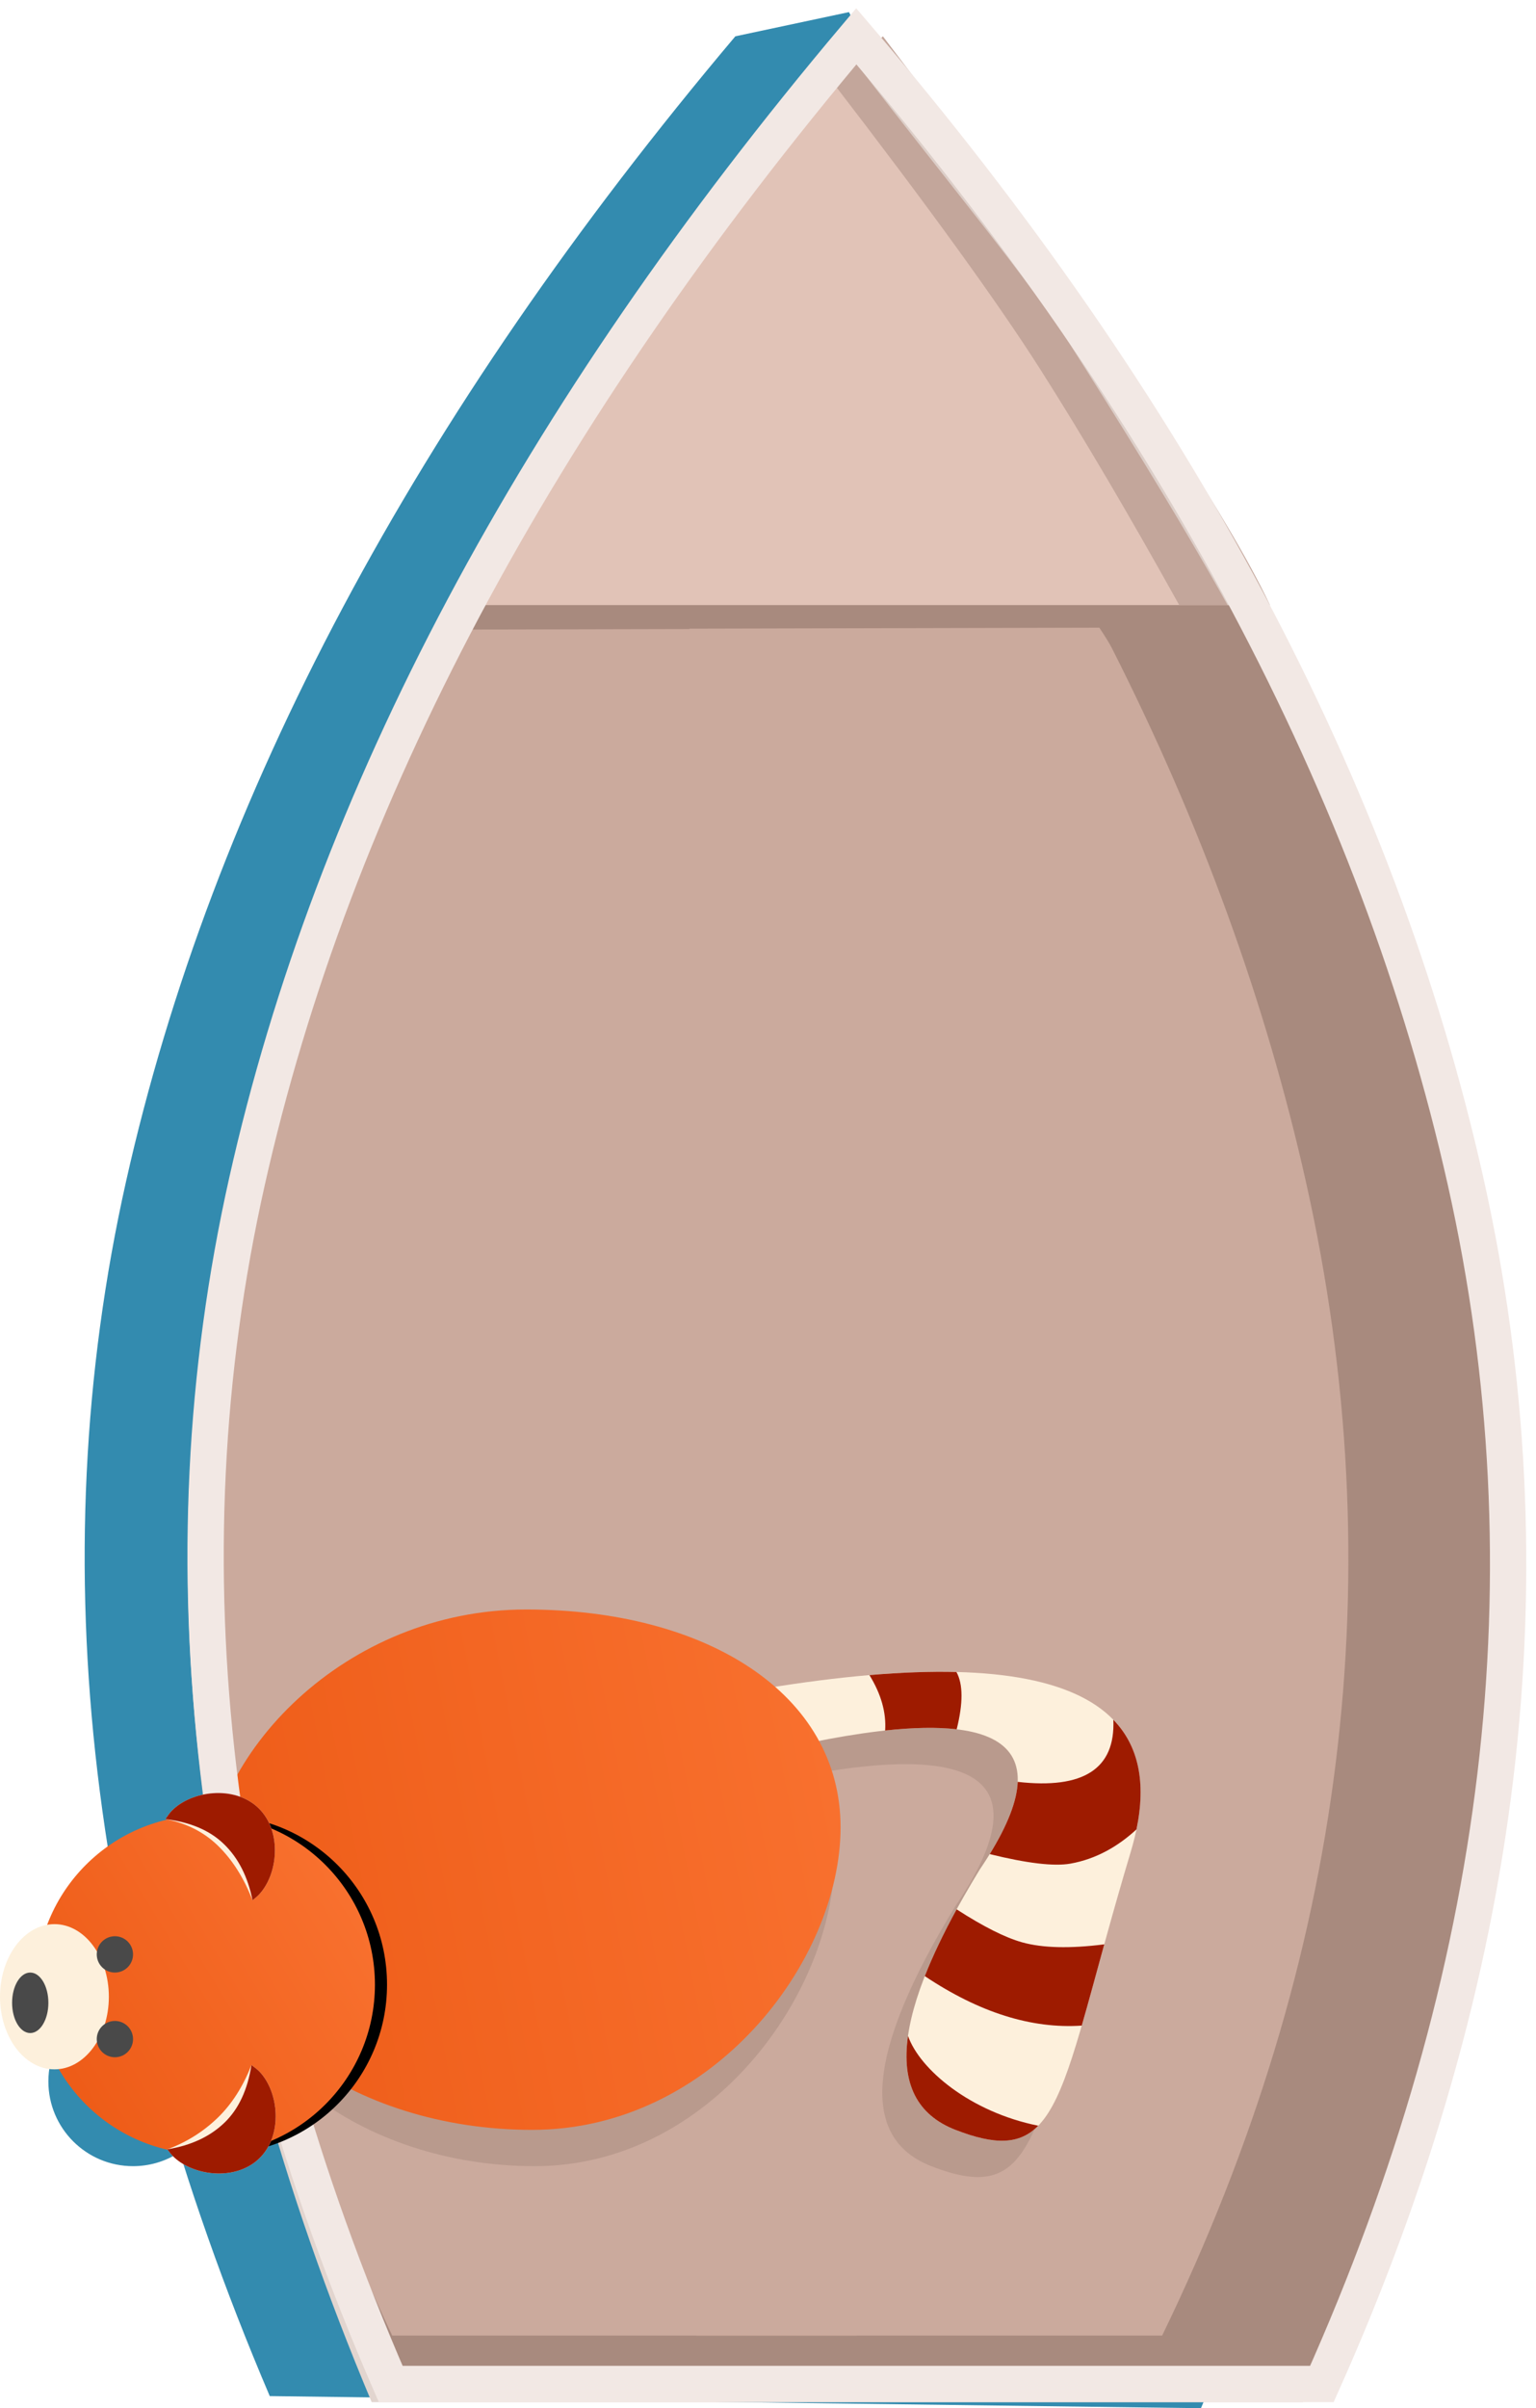 <?xml version="1.0" encoding="UTF-8"?>
<svg width="127px" height="199px" viewBox="0 0 127 199" version="1.1" xmlns="http://www.w3.org/2000/svg" xmlns:xlink="http://www.w3.org/1999/xlink">
    <!-- Generator: Sketch 53.2 (72643) - https://sketchapp.com -->
    <title>Sea</title>
    <desc>Created with Sketch.</desc>
    <defs>
        <linearGradient x1="0%" y1="57.286%" x2="100%" y2="41.282%" id="linearGradient-1">
            <stop stop-color="#EE5C18" offset="0%"></stop>
            <stop stop-color="#F8702E" offset="100%"></stop>
        </linearGradient>
        <linearGradient x1="93.164%" y1="26.859%" x2="10.016%" y2="77.148%" id="linearGradient-2">
            <stop stop-color="#F8702E" offset="0%"></stop>
            <stop stop-color="#EE5C18" offset="100%"></stop>
        </linearGradient>
        <circle id="path-3" cx="17" cy="19" r="14"></circle>
        <filter x="-3.6%" y="-7.1%" width="114.3%" height="114.3%" filterUnits="objectBoundingBox" id="filter-4">
            <feOffset dx="1" dy="0" in="SourceAlpha" result="shadowOffsetOuter1"></feOffset>
            <feGaussianBlur stdDeviation="0.5" in="shadowOffsetOuter1" result="shadowBlurOuter1"></feGaussianBlur>
            <feColorMatrix values="0 0 0 0 0   0 0 0 0 0   0 0 0 0 0  0 0 0 0.2 0" type="matrix" in="shadowBlurOuter1"></feColorMatrix>
        </filter>
    </defs>
    <g id="Page-1" stroke="none" stroke-width="1" fill="none" fill-rule="evenodd">
        <g id="Sea" transform="translate(-0, 1)">
            <g id="Boat" transform="translate(4, 0)">
                <path d="M56.801,2 L66.195,0 C89.112,44.77 102.774,76.978 107.179,96.626 C114.428,128.959 110.467,162.751 95.297,198 L18.304,197 C3.277,161.779 -0.684,128.321 6.422,96.626 C13.529,64.93 30.321,33.388 56.801,2 Z" id="Shadow" fill="#338BAF"></path>
                <path d="M7,178 C3.134,178 0,174.866 0,171 C0,168.93 0.899,167.069 2.328,165.788 C2.113,164.725 2,163.626 2,162.5 C2,153.387 9.387,146 18.5,146 C27.613,146 35,153.387 35,162.5 C35,171.613 27.613,179 18.5,179 C15.643,179 12.956,178.274 10.613,176.997 C9.558,177.634 8.322,178 7,178 Z" id="RP-Shadow-water" fill="#338BAF"></path>
                <path d="M66.801,2 C93.137,32.751 109.929,64.293 117.179,96.626 C124.428,128.959 120.467,162.084 105.297,196 L28.304,196 C13.277,161.446 9.316,128.321 16.422,96.626 C23.529,64.93 40.321,33.388 66.801,2 Z" id="Inside-right" fill="#DCCEC8"></path>
                <path d="M69.231,3 C90.315,33.333 104.482,64.667 111.731,97 C118.981,129.333 116.314,162.833 103.731,197.5 L26.731,197.5 C11.777,161.946 7.852,128.321 14.959,96.626 C22.065,64.93 40.156,33.722 69.231,3 Z" id="Outside-left" fill="#E2D5CF"></path>
                <path d="M80.881,21.132 C82.011,22.714 82.852,23.901 83.404,24.693 C99.776,48.219 110.701,72.197 116.179,96.626 C123.428,128.959 119.467,162.084 104.297,196 L49,196 L51.5,29 L80.881,21.132 Z" id="Deck-Shadow-right" fill="#A88A7E"></path>
                <path d="M67.5,33.5 L68.514,196 L28.304,196 C13.277,161.446 9.316,128.321 16.422,96.626 C20.897,76.666 29.214,56.767 41.372,36.929 C41.787,36.251 42.617,35.316 43.861,34.123 L67.5,33.5 Z" id="Deck-Shadow-left" fill="#A88A7E"></path>
                <path d="M32.439,51.029 L68.695,50.944 L66.834,192 L28.431,192 C13.403,160.113 9.443,128.321 16.549,96.626 C18.722,86.935 24.018,71.736 32.439,51.029 Z" id="Deck-left" fill="#CBAA9D"></path>
                <path d="M53.591,192 L53,50.95 L86.897,50.87 C87.393,51.612 87.74,52.179 87.939,52.571 C95.296,67.089 100.64,81.774 103.97,96.626 C111.219,128.959 107.258,160.751 92.088,192 L53.591,192 Z" id="Deck-right" fill="#CBAA9D"></path>
                <polygon id="Top-Deck" fill="#E1C3B7" points="66.606 2 99.5 49 34 49"></polygon>
                <path d="M69,2 C79.356,15.602 86.856,25.935 91.5,33 C96.144,40.065 99.311,45.398 101,49 L93.5,49 C89.3,41.447 85.466,34.947 82,29.5 C78.534,24.053 72.867,16.22 65,6 L69,2 Z" id="Top-Deck-Shadow" fill="#C3A69B"></path>
                <path d="M68.5,2 C73.5,8 79.334,15.112 85.5,24 C92.909,34.68 99.5,47.5 100.5,49 L97.5,49 C93.3,41.447 87.966,32.947 84.5,27.5 C81.034,22.053 74.867,14.72 67,4.5 L68.5,2 Z" id="Top-Deck-Inside" fill="#DCCEC8"></path>
                <path d="M54.847,141.935 C80.616,137.312 91.5,141.667 87.5,155 C81.5,175 82,181.5 73,178 C67,175.667 67.667,168.5 75,156.5 C82,146.167 77.333,142.667 61,146 C44.667,149.333 42.616,147.978 54.847,141.935 Z" id="RP-Shadow-Tail" fill-opacity="0.5" fill="#A88A7E"></path>
                <path d="M40.229,178 C54.714,178 65,163.721 65,152.419 C65,141.116 54.228,134 39.743,134 C25.257,134 14,146.232 14,157.535 C14,168.837 25.743,178 40.229,178 Z" id="RP-Shadow-Body" fill-opacity="0.5" fill="#A88A7E"></path>
                <g id="Body" transform="translate(13, 132)">
                    <g id="Tail" transform="translate(35.991, 5.149)">
                        <path d="M7.856,1.785 C33.625,-2.838 44.509,1.517 40.509,14.851 C34.509,34.851 35.009,41.351 26.009,37.851 C20.009,35.517 20.676,28.351 28.009,16.351 C35.009,6.017 30.342,2.517 14.009,5.851 C-2.324,9.184 -4.375,7.829 7.856,1.785 Z" id="Path-Copy" fill="#FDF0DC"></path>
                        <path d="M22.084,30.086 C23.055,32.849 27.216,36.376 32.853,37.508 C31.32,39.073 29.3,39.13 26.009,37.851 C22.834,36.616 21.526,34.028 22.084,30.086 Z M36.451,29.236 C32.298,29.516 27.972,28.153 23.474,25.148 C24.135,23.465 25.012,21.626 26.105,19.629 C28.307,21.049 30.108,21.957 31.509,22.351 C33.196,22.825 35.464,22.882 38.312,22.521 C37.608,25.076 37.008,27.31 36.451,29.236 Z M40.976,13.021 C39.458,14.422 37.637,15.475 35.509,15.851 C34.161,16.089 31.938,15.827 28.842,15.065 C30.324,12.658 31.095,10.668 31.155,9.094 C36.603,9.716 39.239,8.005 39.062,3.962 C41.147,6.109 41.785,9.128 40.976,13.021 Z M26.089,0.016 C26.642,1.013 26.649,2.591 26.109,4.75 C24.515,4.563 22.543,4.597 20.194,4.851 C20.294,3.363 19.861,1.837 18.896,0.272 C21.525,0.047 23.923,-0.038 26.089,0.016 Z" id="Combined-Shape" fill="#9E1B00"></path>
                    </g>
                    <path d="M27,43 C41.912,43 52.5,29.046 52.5,18 C52.5,6.954 41.412,-2.48689958e-14 26.5,-2.48689958e-14 C11.588,-2.48689958e-14 3.55271368e-15,11.954 3.55271368e-15,23 C3.55271368e-15,34.046 12.088,43 27,43 Z" id="Oval" fill="url(#linearGradient-1)"></path>
                </g>
                <path d="M66.801,2 C93.137,32.751 109.929,64.293 117.179,96.626 C124.428,128.959 120.467,162.084 105.297,196 L28.304,196 C13.277,161.446 9.316,128.321 16.422,96.626 C23.529,64.93 40.321,33.388 66.801,2 Z" id="Rim" stroke="#F2E8E4" stroke-width="3"></path>
            </g>
            <g id="RedPanda" transform="translate(0, 143.566)">
                <g id="Head" transform="translate(0, 0.434)">
                    <g id="Oval">
                        <use fill="black" fill-opacity="1" filter="url(#filter-4)" xlink:href="#path-3"></use>
                        <use fill="url(#linearGradient-2)" fill-rule="evenodd" xlink:href="#path-3"></use>
                    </g>
                    <ellipse id="Oval" fill="#FDF0DC" cx="4.5" cy="20" rx="4.5" ry="6"></ellipse>
                    <ellipse id="Oval" fill="#494949" cx="2.5" cy="20.5" rx="1.5" ry="2.5"></ellipse>
                    <circle id="Oval" fill="#494949" cx="9.5" cy="16.5" r="1.5"></circle>
                    <circle id="Oval-Copy" fill="#494949" cx="9.5" cy="23.5" r="1.5"></circle>
                    <path d="M17.124,11.566 C19.456,11.566 22.285,9.328 22.285,6.566 C22.285,3.805 19.456,1.566 17.124,1.566 C16.932,1.566 16.652,1.599 16.285,1.665 C17.242,3.135 17.721,4.677 17.721,6.291 C17.721,7.954 17.302,9.693 16.464,11.505 C16.754,11.546 16.974,11.566 17.124,11.566 Z" id="Oval-Copy-4" fill="#FDF0DC" transform="translate(19.285, 6.566) rotate(-46) translate(-19.285, -6.566) "></path>
                    <path d="M17.124,11.566 C19.456,11.566 22.285,9.328 22.285,6.566 C22.285,3.805 19.456,1.566 17.124,1.566 C16.932,1.566 16.652,1.599 16.285,1.665 C17.536,3.318 18.161,4.952 18.161,6.566 C18.161,8.23 17.596,9.876 16.464,11.505 C16.754,11.546 16.974,11.566 17.124,11.566 Z" id="Oval" fill="#9E1B00" transform="translate(19.285, 6.566) rotate(-46) translate(-19.285, -6.566) "></path>
                    <path d="M17.188,36.206 C19.52,36.206 22.349,33.967 22.349,31.206 C22.349,28.444 19.52,26.206 17.188,26.206 C16.997,26.206 16.717,26.239 16.349,26.304 C17.146,28.046 17.545,29.724 17.545,31.339 C17.545,33.002 17.206,34.605 16.528,36.145 C16.818,36.186 17.038,36.206 17.188,36.206 Z" id="Oval-Copy-3" fill="#FDF0DC" transform="translate(19.349, 31.206) rotate(46) translate(-19.349, -31.206) "></path>
                    <path d="M17.188,36.206 C19.52,36.206 22.349,33.967 22.349,31.206 C22.349,28.444 19.52,26.206 17.188,26.206 C16.997,26.206 16.717,26.239 16.349,26.304 C17.6,27.958 18.226,29.592 18.226,31.206 C18.226,32.87 17.66,34.516 16.528,36.145 C16.818,36.186 17.038,36.206 17.188,36.206 Z" id="Oval-Copy-2" fill="#9E1B00" transform="translate(19.349, 31.206) rotate(46) translate(-19.349, -31.206) "></path>
                </g>
            </g>
        </g>
    </g>
</svg>